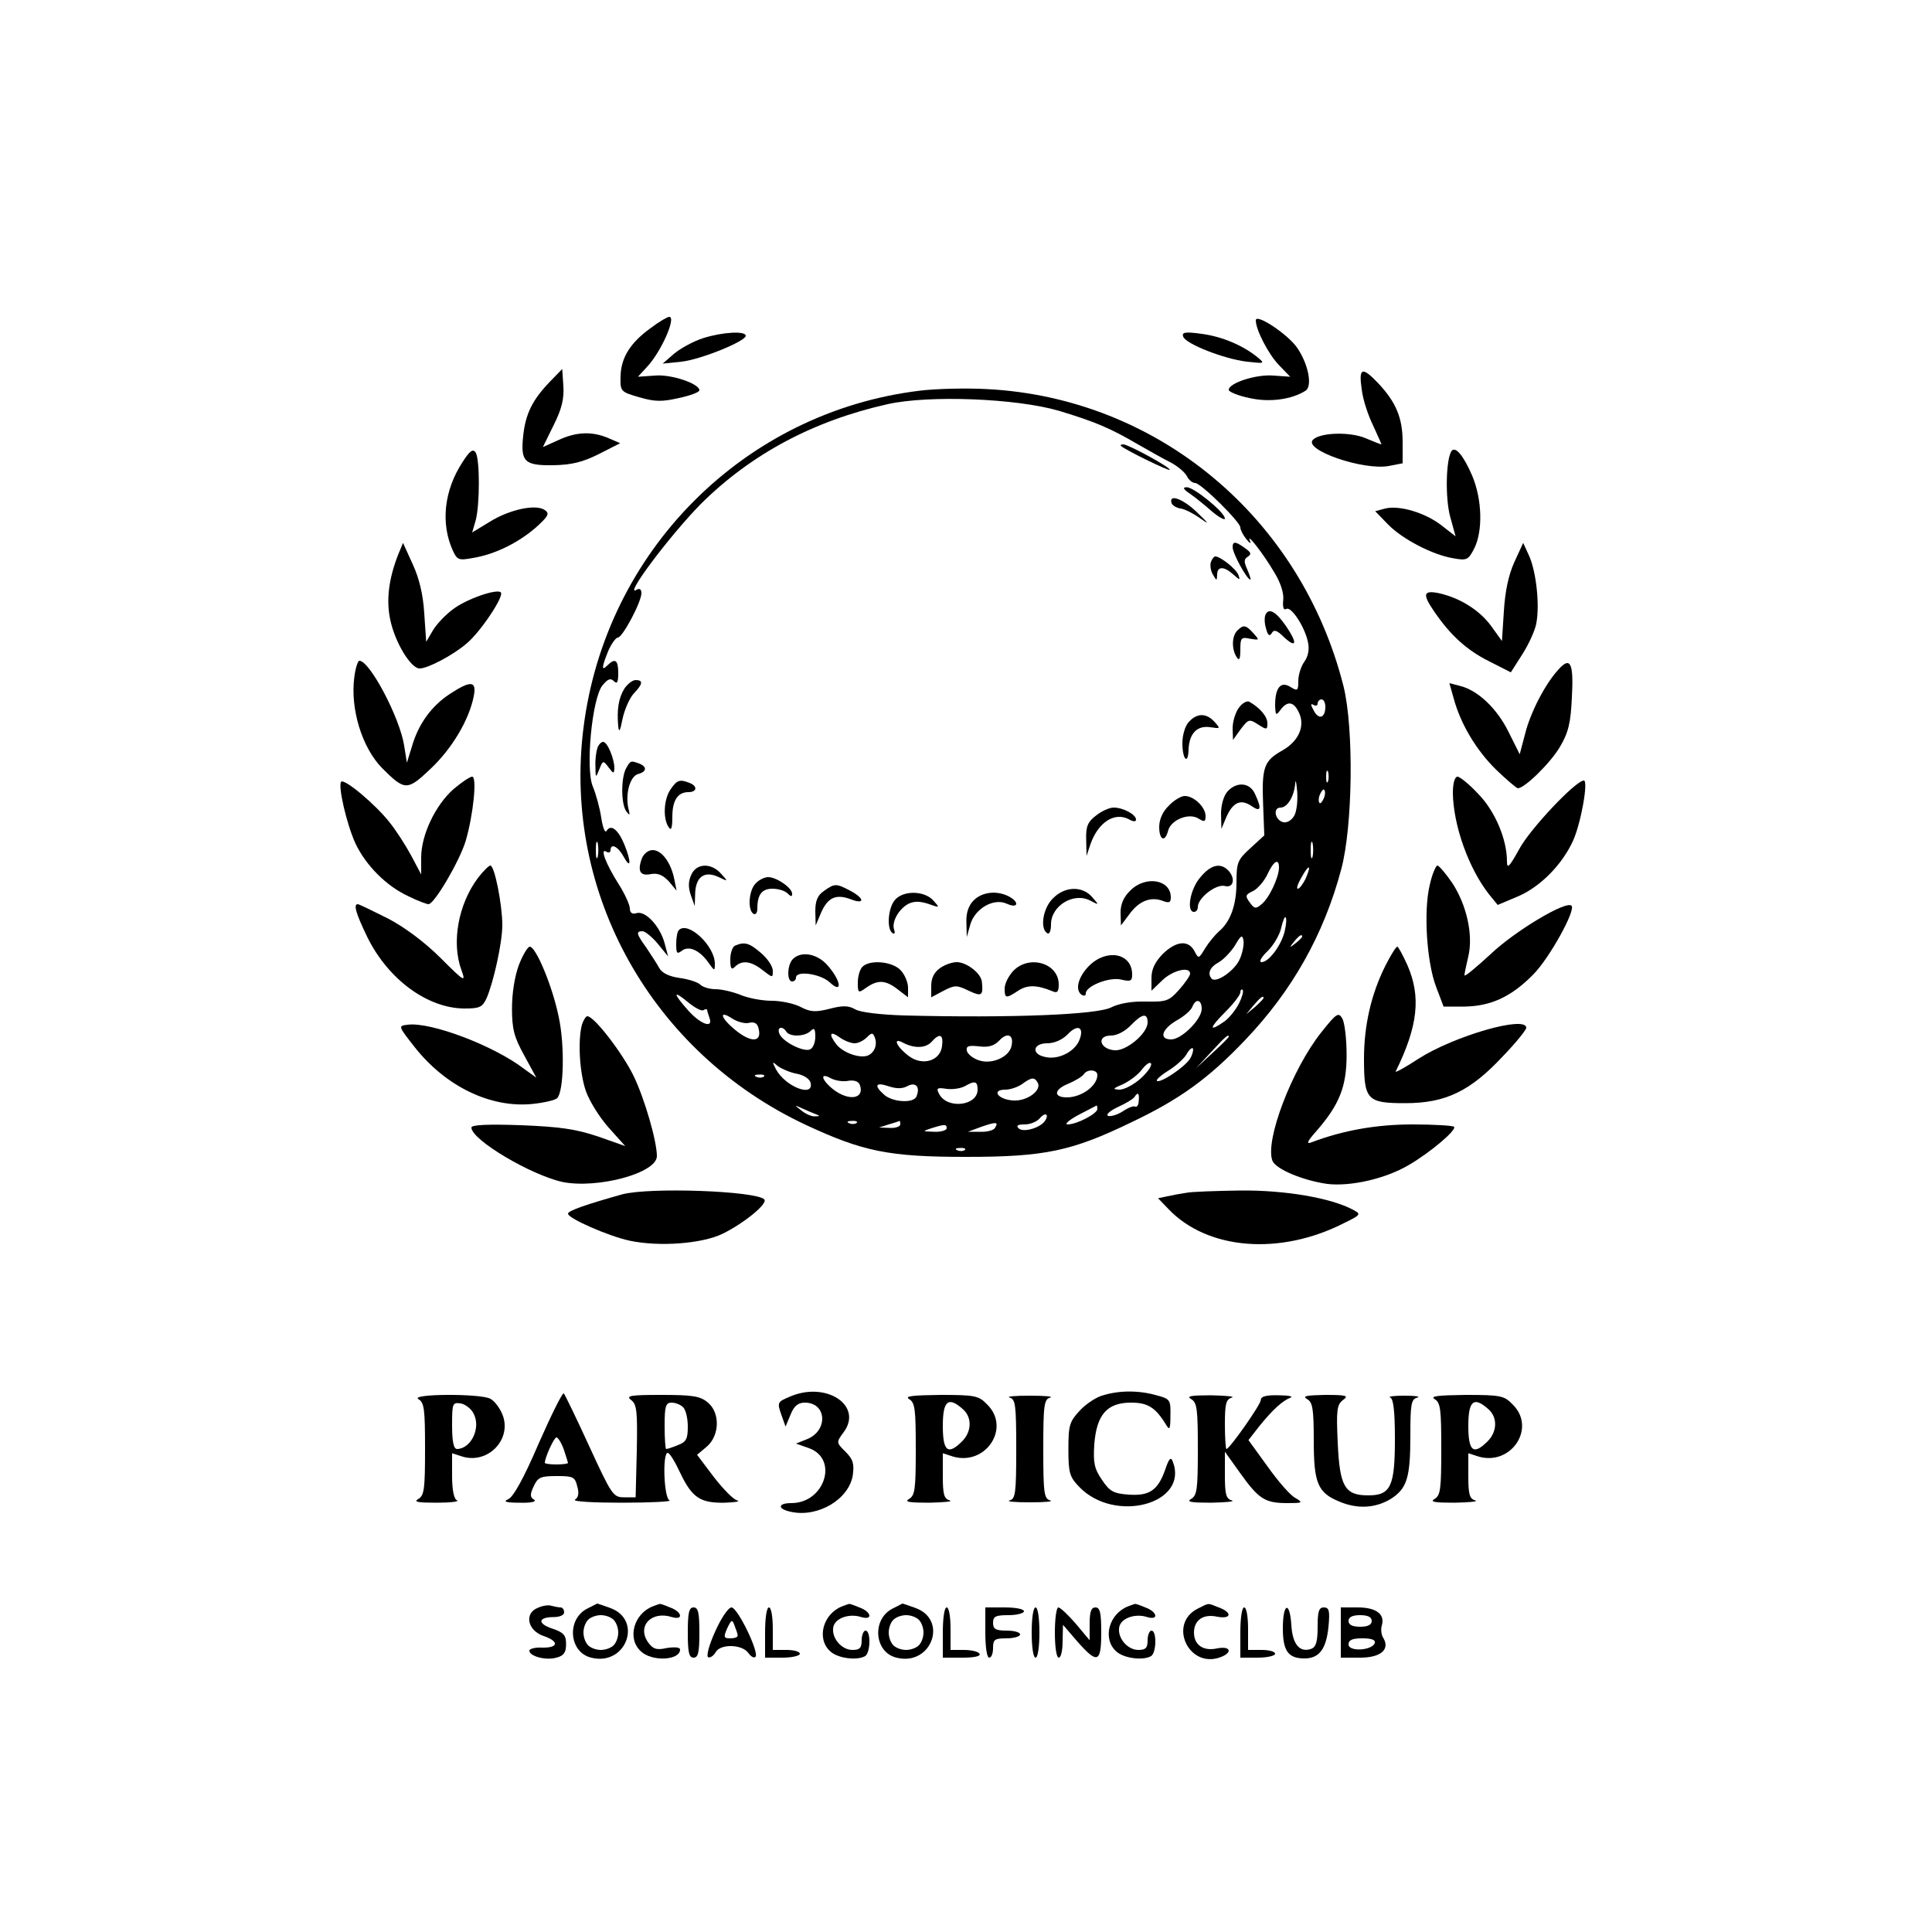 <?xml version="1.0" standalone="no"?>
<!DOCTYPE svg PUBLIC "-//W3C//DTD SVG 20010904//EN"
 "http://www.w3.org/TR/2001/REC-SVG-20010904/DTD/svg10.dtd">
<svg version="1.0" xmlns="http://www.w3.org/2000/svg"
 width="500pt" height="500pt" viewBox="0 0 500 500"
 preserveAspectRatio="xMidYMid meet">
<g transform="translate(0,500) scale(0.1,-0.1)"
fill="#000000" stroke="none">
<path d="M1684 4151 c-53 -38 -77 -77 -78 -125 -1 -39 0 -40 48 -54 41 -12 60
-12 103 -2 29 6 53 15 53 20 0 17 -73 42 -115 38 l-44 -3 23 25 c37 39 77 130
58 130 -5 0 -27 -13 -48 -29z"/>
<path d="M3250 4171 c0 -25 33 -88 60 -116 l29 -30 -43 3 c-44 4 -116 -19
-116 -37 0 -5 24 -15 53 -21 52 -12 110 -4 146 19 18 12 7 69 -22 111 -24 35
-107 90 -107 71z"/>
<path d="M1820 4125 c-25 -8 -58 -26 -75 -40 l-30 -26 49 5 c51 6 166 53 166
67 0 13 -59 10 -110 -6z"/>
<path d="M3062 4129 c6 -19 106 -58 165 -65 46 -5 47 -5 28 11 -38 31 -92 54
-145 61 -43 6 -52 4 -48 -7z"/>
<path d="M1422 4011 c-44 -46 -62 -82 -68 -139 -7 -67 3 -77 78 -76 48 1 76 8
118 29 l55 28 -30 13 c-42 18 -83 17 -130 -5 l-40 -18 28 57 c21 42 27 68 25
101 l-3 44 -33 -34z"/>
<path d="M3524 3993 c3 -27 17 -69 30 -95 12 -27 22 -48 21 -48 -2 0 -20 7
-41 16 -40 17 -117 15 -136 -4 -26 -26 129 -80 196 -68 l36 7 0 55 c0 62 -17
103 -63 152 -42 44 -51 41 -43 -15z"/>
<path d="M2381 3989 c-455 -55 -814 -415 -871 -873 -54 -428 177 -840 575
-1027 148 -69 215 -83 415 -83 205 0 274 15 429 90 124 59 199 113 294 213
121 127 203 272 248 441 30 111 33 365 6 474 -110 436 -480 746 -922 769 -55
3 -133 1 -174 -4z m359 -52 c96 -29 133 -45 205 -87 28 -16 65 -37 83 -46 18
-9 37 -25 43 -35 5 -11 15 -19 22 -19 15 0 117 -101 117 -115 0 -6 7 -20 16
-31 8 -10 13 -12 9 -4 -11 25 34 -32 62 -80 17 -27 26 -55 24 -73 -2 -19 1
-27 8 -23 12 8 48 -46 56 -86 4 -17 1 -36 -9 -50 -9 -12 -16 -35 -16 -50 0
-26 -2 -27 -20 -16 -25 16 -40 -1 -40 -47 1 -27 2 -28 14 -12 17 23 33 22 46
-4 19 -35 3 -76 -41 -101 -48 -27 -54 -43 -50 -142 l3 -78 -36 -33 c-33 -30
-36 -37 -36 -89 0 -59 -16 -102 -46 -127 -9 -8 -25 -27 -35 -43 -17 -28 -17
-28 -28 -7 -16 29 -47 26 -82 -8 -20 -21 -29 -39 -29 -62 l0 -33 28 27 c27 26
72 37 72 17 0 -5 -13 -24 -29 -42 -26 -29 -33 -31 -86 -30 -36 1 -69 -5 -89
-15 -36 -19 -258 -28 -536 -21 -61 2 -114 8 -127 16 -17 10 -33 10 -67 1 -36
-9 -49 -8 -74 5 -17 9 -51 16 -75 16 -25 0 -61 7 -80 15 -20 8 -49 15 -65 15
-15 0 -33 5 -40 12 -6 6 -30 14 -53 17 -28 4 -46 13 -53 26 -6 11 -21 34 -33
52 -26 36 -28 43 -10 43 6 0 24 -14 39 -32 l27 -33 -9 34 c-12 44 -49 84 -72
78 -12 -4 -18 1 -18 12 0 9 -13 38 -29 63 -33 52 -49 94 -32 84 6 -4 11 -2 11
3 0 20 19 11 34 -16 19 -35 20 -13 2 31 -16 39 -35 54 -46 36 -4 -7 -10 7 -14
34 -4 26 -14 62 -22 81 -19 46 -2 227 25 261 14 17 21 20 30 11 8 -8 11 -3 11
21 0 34 -8 40 -28 20 -16 -16 -15 -5 2 37 8 19 20 35 25 35 12 0 61 92 61 115
0 10 -5 13 -12 9 -37 -23 86 141 166 222 130 129 291 215 483 258 107 24 333
15 443 -17z m690 -766 c0 -29 -17 -35 -30 -10 -8 15 -9 19 -1 15 6 -4 11 -2
11 3 0 6 5 11 10 11 6 0 10 -9 10 -19z m7 -193 c-3 -7 -5 -2 -5 12 0 14 2 19
5 13 2 -7 2 -19 0 -25z m-87 -88 c-6 -12 -19 -20 -28 -18 -22 4 -29 38 -8 38
18 0 35 29 38 62 1 13 3 4 5 -19 2 -23 -1 -52 -7 -63z m76 44 c-4 -9 -9 -15
-11 -12 -3 3 -3 13 1 22 4 9 9 15 11 12 3 -3 3 -13 -1 -22z m-1879 -151 c-3
-10 -5 -2 -5 17 0 19 2 27 5 18 2 -10 2 -26 0 -35z m1850 0 c-3 -10 -5 -2 -5
17 0 19 2 27 5 18 2 -10 2 -26 0 -35z m-87 -28 c0 -25 -25 -79 -45 -95 -15
-13 -19 -12 -31 5 -12 16 -11 20 9 29 12 6 29 26 37 43 16 35 30 43 30 18z
m69 -29 c-7 -14 -16 -26 -20 -26 -5 0 0 13 9 29 20 36 27 34 11 -3z m-54 -135
c-8 -36 -41 -81 -60 -81 -8 0 -1 13 16 29 16 16 32 44 35 61 4 17 9 29 11 26
3 -2 2 -18 -2 -35z m-116 -72 c-12 -30 -61 -64 -73 -52 -12 13 -5 30 17 42 13
7 32 27 43 44 15 26 19 29 22 14 2 -10 -2 -32 -9 -48z m161 57 c0 -2 -8 -10
-17 -17 -16 -13 -17 -12 -4 4 13 16 21 21 21 13z m-164 -174 c-9 -17 -26 -38
-38 -46 -40 -28 -39 -17 2 24 22 22 40 45 40 52 0 6 3 9 6 6 3 -4 -2 -20 -10
-36z m-1385 -16 c5 3 9 3 9 0 0 -2 3 -11 6 -20 11 -29 -23 -17 -55 19 -40 45
-40 54 0 21 17 -14 35 -24 40 -20z m1449 31 c0 -2 -10 -12 -22 -23 l-23 -19
19 23 c18 21 26 27 26 19z m-160 -28 c0 -27 -52 -79 -79 -79 -32 0 -25 26 14
49 20 11 38 27 41 36 9 22 24 18 24 -6z m-1171 -36 c13 3 21 -1 24 -14 10 -37
-19 -39 -62 -3 -37 31 -41 51 -6 28 14 -9 34 -14 44 -11z m1031 1 c0 -29 -57
-76 -87 -72 -38 4 -45 38 -8 38 16 0 37 11 53 28 28 29 42 31 42 6z m-178 -49
c-14 -29 -56 -49 -89 -40 -35 8 -29 35 7 35 19 0 39 9 53 23 27 29 45 18 29
-18z m-757 25 c9 -14 48 -13 63 2 9 9 12 6 12 -15 0 -15 -6 -30 -14 -33 -18
-7 -72 21 -79 41 -7 17 8 21 18 5z m177 -30 c9 0 23 7 31 15 13 13 16 13 21 0
8 -21 -3 -43 -22 -48 -24 -5 -63 11 -78 31 -20 26 -16 35 8 18 12 -9 30 -16
40 -16z m406 -6 c-5 -29 -51 -50 -85 -38 -15 5 -29 16 -31 25 -2 12 5 14 32
11 24 -3 39 1 53 16 20 21 37 14 31 -14z m-180 -1 c-4 -38 -50 -53 -86 -26
-33 25 -43 50 -14 34 29 -15 59 -14 74 4 20 22 30 18 26 -12z m742 24 c0 -2
-19 -21 -42 -42 l-43 -40 40 43 c36 39 45 47 45 39z m-99 -55 c-12 -22 -79
-67 -87 -59 -3 2 11 15 31 27 19 12 40 31 46 42 6 11 13 17 16 15 2 -3 0 -14
-6 -25z m-130 -54 c-17 -15 -41 -28 -54 -28 -19 1 -17 3 9 14 17 8 40 25 50
39 11 14 21 20 23 14 2 -6 -10 -23 -28 -39z m-888 13 c19 -4 33 -14 35 -24 8
-38 -66 -9 -90 36 -10 20 -10 21 5 8 10 -7 32 -17 50 -20z m777 -3 c0 -28 -41
-58 -79 -58 -35 0 -34 20 3 35 19 8 37 19 41 25 9 14 35 12 35 -2z m-863 -4
c-3 -3 -12 -4 -19 -1 -8 3 -5 6 6 6 11 1 17 -2 13 -5z m219 -11 c14 2 25 -1
29 -10 14 -37 -28 -44 -69 -12 -31 25 -35 45 -5 28 12 -6 32 -9 45 -6z m489
-4 c13 -20 -27 -50 -64 -47 -39 3 -56 28 -19 28 13 0 33 7 44 15 23 17 31 18
39 4z m-337 -10 c22 12 34 -2 24 -26 -6 -19 -62 -16 -84 4 -27 24 -22 33 11
22 21 -7 36 -7 49 0z m182 -9 c0 -42 -78 -51 -99 -12 -9 16 -6 18 19 14 15 -2
36 1 47 7 26 15 33 13 33 -9z m417 -29 c0 -11 -5 -17 -9 -15 -4 3 -19 -3 -32
-12 -14 -9 -31 -14 -38 -12 -7 3 4 13 25 23 20 9 40 21 43 26 9 14 13 10 11
-10z m-837 -34 c13 -5 13 -6 -1 -6 -8 -1 -24 6 -35 15 -19 15 -19 15 1 6 11
-5 27 -12 35 -15z m730 13 c0 -12 -53 -40 -77 -40 -9 0 3 11 27 24 25 13 46
24 48 25 1 0 2 -3 2 -9z m-135 -30 c-12 -19 -57 -32 -69 -20 -7 7 -2 10 16 10
14 0 31 7 38 15 14 17 26 13 15 -5z m-488 -6 c-3 -3 -12 -4 -19 -1 -8 3 -5 6
6 6 11 1 17 -2 13 -5z m113 -4 c0 -5 -12 -10 -27 -9 l-28 1 25 8 c14 4 26 8
28 9 1 1 2 -3 2 -9z m245 -9 c-3 -6 -21 -11 -38 -10 l-32 0 35 13 c38 13 45
13 35 -3z m-125 -1 c0 -5 -15 -10 -32 -9 -31 1 -32 1 -8 9 35 11 40 11 40 0z
m47 -56 c-3 -3 -12 -4 -19 -1 -8 3 -5 6 6 6 11 1 17 -2 13 -5z"/>
<path d="M2901 3846 c10 -10 123 -65 126 -62 5 5 -107 66 -120 66 -6 0 -8 -2
-6 -4z"/>
<path d="M3080 3722 c13 -9 39 -30 57 -46 18 -15 33 -23 33 -18 0 16 -81 82
-99 81 -11 0 -9 -5 9 -17z"/>
<path d="M3032 3698 c2 -6 12 -12 23 -14 10 -1 32 -12 49 -24 27 -19 26 -17
-6 14 -36 35 -74 49 -66 24z"/>
<path d="M3190 3584 c0 -16 37 -84 46 -84 2 0 -2 12 -8 26 -9 20 -9 27 1 33 9
6 9 10 -1 18 -29 22 -38 24 -38 7z"/>
<path d="M3134 3546 c-3 -8 -1 -23 5 -33 10 -17 10 -17 11 0 0 22 18 22 42 0
17 -15 18 -15 13 -1 -6 16 -47 48 -60 48 -3 0 -8 -6 -11 -14z"/>
<path d="M3276 3411 c-4 -6 -4 -22 0 -36 5 -19 9 -23 15 -14 6 11 14 8 33 -11
32 -29 34 -14 4 30 -25 36 -43 47 -52 31z"/>
<path d="M3202 3368 c-14 -14 -15 -47 -2 -68 7 -11 10 -7 10 19 0 30 2 33 25
28 25 -4 25 -4 9 14 -20 22 -26 23 -42 7z"/>
<path d="M1616 3218 c-15 -24 -20 -54 -16 -98 2 -17 5 -12 11 19 5 24 18 54
29 66 24 25 25 35 5 35 -8 0 -21 -10 -29 -22z"/>
<path d="M3206 3168 c-9 -12 -16 -36 -16 -53 l1 -30 20 28 c20 26 22 27 45 12
22 -14 24 -14 24 3 0 18 -19 40 -47 56 -6 3 -19 -4 -27 -16z"/>
<path d="M3077 3132 c-10 -10 -17 -35 -17 -55 0 -43 15 -58 16 -16 2 41 22 62
56 57 27 -4 27 -4 11 14 -21 23 -45 23 -66 0z"/>
<path d="M1546 3064 c-3 -9 -6 -30 -5 -47 0 -31 1 -31 10 -8 9 23 10 24 24 5
13 -17 14 -17 15 -2 0 24 -18 68 -29 68 -5 0 -12 -7 -15 -16z"/>
<path d="M1620 3011 c-13 -25 -13 -92 1 -111 9 -12 10 -10 5 9 -8 38 5 83 26
88 22 6 23 19 2 27 -22 8 -22 8 -34 -13z"/>
<path d="M1736 2958 c-18 -25 -21 -75 -6 -98 7 -11 10 -4 10 26 0 43 14 64 42
64 22 0 24 16 2 24 -25 10 -32 7 -48 -16z"/>
<path d="M3177 2952 c-10 -11 -17 -35 -17 -58 l1 -39 13 31 c17 38 37 47 65
28 24 -17 27 -7 9 31 -13 30 -47 33 -71 7z"/>
<path d="M3025 2915 c-16 -15 -25 -36 -25 -55 0 -34 15 -41 23 -10 7 28 53 47
78 32 16 -10 19 -9 19 6 0 23 -30 52 -54 52 -9 0 -28 -11 -41 -25z"/>
<path d="M2836 2889 c-21 -16 -26 -28 -25 -62 l1 -42 10 30 c20 57 62 84 99
65 12 -7 19 -7 19 -1 0 13 -33 31 -58 31 -11 0 -31 -9 -46 -21z"/>
<path d="M1661 2778 c-12 -33 -4 -46 24 -40 18 3 31 -3 46 -19 l20 -24 -6 30
c-9 44 -33 75 -56 75 -11 0 -23 -9 -28 -22z"/>
<path d="M1789 2736 c-8 -17 -8 -33 -1 -53 l10 -28 1 31 c1 44 23 61 59 45 27
-13 27 -13 8 8 -26 29 -64 27 -77 -3z"/>
<path d="M3106 2729 c-26 -30 -36 -89 -16 -89 6 0 10 6 10 13 0 23 47 60 70
54 23 -6 28 21 8 41 -20 20 -45 14 -72 -19z"/>
<path d="M1956 2714 c-18 -17 -22 -69 -6 -79 6 -3 10 3 10 14 0 36 12 51 39
51 15 0 32 -5 39 -12 9 -9 12 -9 12 -1 0 15 -40 43 -62 43 -9 0 -24 -7 -32
-16z"/>
<path d="M2925 2695 c-17 -16 -25 -35 -25 -57 l1 -33 21 28 c25 35 55 47 86
36 18 -7 22 -5 22 9 0 46 -66 57 -105 17z"/>
<path d="M2132 2694 c-16 -11 -22 -25 -22 -52 l1 -37 14 33 c17 39 38 49 76
35 38 -15 37 2 -1 22 -36 19 -40 19 -68 -1z"/>
<path d="M2725 2675 c-26 -25 -34 -78 -15 -90 6 -4 10 6 10 23 0 48 59 84 102
61 23 -12 23 -12 4 10 -26 29 -71 27 -101 -4z"/>
<path d="M2317 2672 c-19 -20 -23 -77 -7 -87 5 -3 7 0 4 9 -7 19 11 53 37 67
15 7 29 7 51 0 31 -11 31 -11 13 9 -23 25 -76 26 -98 2z"/>
<path d="M2520 2670 c-13 -13 -20 -32 -19 -57 l1 -38 9 32 c12 42 61 70 95 54
29 -13 33 4 5 19 -31 16 -69 12 -91 -10z"/>
<path d="M1757 2593 c-4 -3 -7 -20 -7 -36 0 -24 2 -27 14 -18 18 15 47 2 70
-31 15 -21 16 -22 16 -2 0 46 -69 111 -93 87z"/>
<path d="M1903 2553 c-7 -2 -13 -19 -13 -36 0 -24 3 -28 12 -19 18 18 42 15
72 -9 26 -20 26 -20 26 -1 0 11 -14 32 -31 46 -30 26 -42 29 -66 19z"/>
<path d="M2052 2518 c-15 -15 -16 -58 -2 -58 6 0 10 5 10 10 0 19 63 10 87
-12 33 -31 31 1 -3 41 -27 33 -70 41 -92 19z"/>
<path d="M2819 2501 c-29 -29 -38 -64 -19 -76 6 -3 10 -2 10 4 0 19 60 43 91
36 25 -6 29 -4 29 13 0 55 -65 68 -111 23z"/>
<path d="M2232 2498 c-7 -7 -12 -25 -12 -41 0 -27 1 -28 22 -13 30 21 50 20
82 -5 l26 -20 0 25 c0 14 -9 35 -20 46 -22 22 -79 27 -98 8z"/>
<path d="M2432 2494 c-14 -10 -22 -25 -22 -45 l0 -30 32 17 c29 15 34 15 65 0
34 -16 38 -13 34 24 -3 22 -40 50 -65 50 -12 0 -32 -7 -44 -16z"/>
<path d="M2622 2487 c-12 -13 -22 -33 -22 -45 0 -26 3 -27 35 -6 24 16 49 15
88 -1 13 -6 17 -2 17 17 0 56 -77 78 -118 35z"/>
<path d="M1197 3804 c-48 -73 -57 -159 -25 -229 11 -24 15 -26 52 -19 56 9
117 39 163 79 32 29 36 36 23 45 -23 16 -90 2 -142 -30 l-46 -28 9 31 c11 41
11 158 0 176 -7 10 -15 5 -34 -25z"/>
<path d="M3756 3832 c-14 -23 -16 -121 -3 -169 l14 -51 -36 28 c-42 33 -109
53 -146 44 l-26 -7 33 -34 c37 -38 115 -79 170 -88 34 -6 38 -4 53 25 23 45
21 127 -5 189 -23 53 -44 78 -54 63z"/>
<path d="M1031 3566 c-25 -63 -32 -119 -21 -170 12 -58 53 -126 76 -126 21 0
86 34 122 65 35 29 98 123 88 132 -10 10 -89 -17 -124 -44 -19 -14 -42 -38
-52 -55 l-17 -29 -5 73 c-3 50 -13 91 -30 128 l-25 55 -12 -29z"/>
<path d="M3919 3545 c-15 -33 -24 -76 -27 -127 l-5 -77 -28 39 c-30 41 -81 73
-136 85 -40 8 -42 -3 -11 -48 41 -60 83 -99 141 -128 l57 -29 30 47 c16 25 33
62 36 80 9 47 0 131 -18 173 l-16 35 -23 -50z"/>
<path d="M917 3248 c-11 -83 20 -183 72 -236 59 -59 65 -59 126 -1 55 52 99
126 111 187 8 40 -7 42 -62 6 -47 -31 -81 -77 -98 -136 l-13 -42 -7 44 c-11
72 -89 220 -116 220 -4 0 -10 -19 -13 -42z"/>
<path d="M4033 3267 c-34 -37 -72 -110 -86 -166 l-14 -53 -29 58 c-30 61 -80
108 -126 119 l-27 7 11 -39 c18 -67 59 -135 110 -185 27 -26 53 -48 56 -48 18
0 85 66 109 107 22 37 28 62 31 128 5 90 -4 107 -35 72z"/>
<path d="M1174 2958 c-47 -41 -84 -119 -84 -177 l0 -44 -26 49 c-14 26 -39 65
-56 86 -36 46 -116 113 -125 105 -9 -10 14 -110 37 -160 27 -57 80 -110 136
-136 24 -12 48 -21 53 -21 15 0 80 111 96 163 20 68 30 167 17 167 -6 0 -28
-15 -48 -32z"/>
<path d="M3760 2948 c1 -84 41 -196 94 -263 l22 -27 52 22 c59 25 115 83 143
144 21 47 40 156 28 156 -21 0 -139 -125 -167 -177 -26 -47 -32 -53 -32 -32 0
57 -31 130 -74 174 -23 25 -48 45 -54 45 -7 0 -12 -17 -12 -42z"/>
<path d="M1237 2728 c-51 -68 -69 -167 -43 -238 12 -33 9 -32 -53 30 -41 41
-93 80 -137 103 -40 20 -75 37 -78 37 -12 0 -5 -24 25 -86 54 -109 155 -183
250 -184 40 0 47 3 58 26 18 41 41 144 41 190 0 52 -20 154 -31 154 -4 0 -19
-15 -32 -32z"/>
<path d="M3700 2709 c-16 -67 -8 -199 17 -264 l19 -50 54 0 c68 1 121 25 178
83 41 41 111 167 99 178 -14 14 -147 -66 -209 -125 -38 -35 -68 -60 -68 -55 0
5 5 27 10 49 13 55 -4 132 -41 189 -17 25 -35 46 -39 46 -4 0 -14 -23 -20 -51z"/>
<path d="M1343 2503 c-11 -29 -18 -74 -18 -113 0 -54 6 -75 32 -122 l31 -57
-32 23 c-78 60 -242 122 -301 114 -25 -3 -25 -3 19 -59 80 -101 196 -157 304
-146 30 3 59 10 64 15 17 17 20 136 4 210 -16 79 -59 182 -75 182 -5 0 -18
-21 -28 -47z"/>
<path d="M3585 2500 c-36 -72 -55 -153 -55 -240 0 -107 8 -115 107 -115 104 0
168 31 252 121 34 35 61 69 61 74 0 33 -187 -21 -279 -80 -35 -23 -61 -37 -59
-33 58 118 66 194 30 276 -12 26 -23 47 -26 47 -3 0 -17 -22 -31 -50z"/>
<path d="M3420 2329 c-76 -95 -147 -281 -127 -333 9 -22 79 -51 142 -60 60 -7
150 13 211 49 55 32 125 91 117 99 -4 3 -52 6 -107 6 -93 0 -179 -15 -261 -46
-15 -6 -13 1 12 29 59 68 78 114 78 197 0 41 -5 83 -11 94 -10 17 -15 14 -54
-35z"/>
<path d="M1506 2348 c-11 -42 -6 -124 10 -171 9 -26 35 -68 59 -95 l43 -48
-71 25 c-57 19 -98 25 -199 29 -85 3 -128 1 -128 -6 0 -32 154 -123 236 -141
91 -18 244 23 244 67 0 39 -32 149 -60 207 -28 58 -102 155 -120 155 -4 0 -10
-10 -14 -22z"/>
<path d="M1610 1909 c-89 -25 -140 -42 -140 -50 0 -12 104 -58 160 -70 76 -16
186 -8 240 18 55 27 118 78 108 89 -22 22 -297 32 -368 13z"/>
<path d="M3070 1913 c-14 -2 -36 -6 -49 -9 l-24 -5 27 -28 c101 -106 289 -121
455 -36 43 21 44 23 23 34 -58 31 -176 51 -291 50 -64 -1 -127 -3 -141 -6z"/>
<path d="M1394 1264 c-39 -91 -66 -139 -79 -144 -14 -6 -6 -9 30 -9 30 -1 45
3 37 8 -10 6 -11 13 -1 34 11 24 18 27 60 27 42 0 47 -2 53 -27 5 -17 3 -29
-6 -34 -7 -5 47 -8 122 -8 74 0 129 3 123 6 -15 5 -19 123 -5 123 5 0 19 -23
32 -51 31 -65 52 -79 115 -78 27 1 42 3 33 6 -10 2 -37 30 -61 61 l-43 57 25
21 c34 29 35 89 2 115 -19 16 -40 19 -119 19 -80 0 -93 -2 -79 -13 15 -11 17
-28 15 -132 l-3 -120 -30 0 c-28 0 -32 6 -90 132 -33 72 -63 134 -66 137 -3 3
-32 -55 -65 -130z m374 94 c7 -7 12 -29 12 -50 0 -32 -4 -40 -26 -48 -14 -6
-27 -10 -30 -10 -2 0 -4 27 -4 60 0 51 3 60 18 60 10 0 23 -5 30 -12z m-309
-109 c6 -18 11 -34 11 -35 0 -2 -13 -4 -30 -4 -16 0 -30 2 -30 4 0 14 24 66
30 66 4 0 13 -14 19 -31z"/>
<path d="M2043 1385 c-31 -13 -32 -15 -21 -46 l11 -31 13 31 c9 23 20 31 37
31 56 0 61 -71 7 -94 l-30 -12 34 -12 c77 -28 40 -142 -46 -142 -37 0 -36 -16
1 -23 69 -14 148 33 158 95 4 30 1 41 -19 61 -24 24 -24 24 -5 50 52 69 -45
134 -140 92z"/>
<path d="M2855 1389 c-17 -4 -44 -22 -60 -39 -27 -29 -30 -38 -30 -100 0 -62
3 -72 28 -98 92 -96 285 -44 242 66 -5 13 -10 7 -20 -23 -19 -52 -40 -67 -95
-63 -38 3 -48 8 -68 38 -20 29 -23 44 -20 92 6 77 33 108 95 108 43 0 63 -12
90 -56 10 -17 12 -14 12 23 1 40 -1 43 -36 52 -45 13 -96 13 -138 0z"/>
<path d="M1083 1379 c15 -9 17 -26 17 -129 0 -103 -2 -120 -17 -129 -14 -8 -2
-10 47 -10 36 0 59 3 53 6 -8 3 -13 26 -13 63 l0 59 28 -9 c67 -19 128 47 102
110 -7 17 -21 35 -31 40 -25 14 -210 13 -186 -1z m143 -38 c19 -37 -7 -90 -43
-91 -9 0 -13 19 -13 61 0 57 1 60 22 57 12 -2 28 -14 34 -27z"/>
<path d="M2353 1379 c15 -9 17 -26 17 -129 0 -103 -2 -120 -17 -129 -14 -8 0
-10 52 -10 39 1 62 3 53 6 -15 4 -18 16 -18 63 l0 59 28 -9 c84 -23 148 75 87
135 -22 23 -31 25 -122 25 -71 -1 -93 -3 -80 -11z m139 -26 c24 -21 23 -58 -2
-83 -37 -37 -50 -26 -50 40 0 65 14 77 52 43z"/>
<path d="M2613 1383 c15 -4 17 -19 17 -133 0 -114 -2 -129 -17 -133 -10 -3 14
-5 52 -5 39 0 62 2 53 5 -16 4 -18 19 -18 133 0 114 2 129 18 133 9 3 -14 5
-53 5 -38 0 -62 -2 -52 -5z"/>
<path d="M3083 1379 c15 -9 17 -26 17 -129 0 -103 -2 -120 -17 -129 -14 -8 0
-10 52 -10 39 1 62 3 53 6 -15 4 -18 16 -18 65 l0 61 40 -56 c48 -67 64 -77
122 -77 39 0 41 1 21 13 -13 6 -45 43 -72 81 l-50 69 28 36 c34 42 60 66 81
74 8 3 -6 6 -31 6 -32 1 -46 -3 -46 -12 0 -12 -81 -127 -89 -127 -2 0 -4 29
-4 64 0 53 3 65 18 69 9 3 -14 5 -53 6 -52 0 -66 -2 -52 -10z"/>
<path d="M3383 1379 c14 -8 17 -25 17 -107 0 -110 10 -135 66 -158 47 -20 93
-17 132 6 43 27 52 54 52 165 0 81 2 94 18 98 9 3 -5 5 -33 5 -27 0 -44 -2
-37 -5 8 -3 12 -34 12 -107 0 -123 -11 -146 -69 -146 -61 0 -74 23 -79 137 -4
85 -2 98 14 110 15 11 9 13 -47 13 -48 -1 -60 -3 -46 -11z"/>
<path d="M3713 1379 c15 -9 17 -26 17 -129 0 -103 -2 -120 -17 -129 -14 -8 0
-10 52 -10 39 1 62 3 53 6 -15 4 -18 16 -18 63 l0 59 28 -9 c84 -23 148 75 87
135 -22 23 -31 25 -122 25 -71 -1 -93 -3 -80 -11z m139 -26 c24 -21 23 -58 -2
-83 -37 -37 -50 -26 -50 40 0 65 14 77 52 43z"/>
<path d="M1392 839 c-36 -14 -27 -59 15 -73 41 -14 38 -31 -4 -30 -18 1 -33
-3 -33 -8 0 -14 42 -26 70 -18 19 5 25 13 25 35 0 23 -6 30 -35 40 -40 13 -38
30 3 30 15 0 27 5 27 12 0 7 -4 13 -9 13 -5 0 -15 2 -23 4 -7 3 -23 1 -36 -5z"/>
<path d="M1520 837 c-54 -27 -48 -113 10 -127 91 -23 135 99 48 129 -17 6 -31
11 -32 11 -1 0 -12 -6 -26 -13z m68 -29 c7 -7 12 -21 12 -33 0 -12 -5 -26 -12
-33 -7 -7 -21 -12 -33 -12 -12 0 -26 5 -33 12 -7 7 -12 21 -12 33 0 12 5 26
12 33 7 7 21 12 33 12 12 0 26 -5 33 -12z"/>
<path d="M1690 843 c-50 -19 -68 -84 -31 -117 29 -27 101 -23 101 5 0 6 -14 7
-34 4 -27 -6 -36 -3 -49 15 -29 42 9 82 62 65 31 -9 26 14 -5 25 -14 6 -26 10
-27 9 -1 0 -9 -3 -17 -6z"/>
<path d="M2180 843 c-50 -19 -68 -84 -31 -117 20 -18 69 -24 90 -12 14 9 15
66 1 66 -5 0 -10 -11 -10 -25 0 -20 -5 -25 -24 -25 -29 0 -56 33 -49 61 6 22
42 34 72 24 31 -9 26 14 -5 25 -14 6 -26 10 -27 9 -1 0 -9 -3 -17 -6z"/>
<path d="M2310 837 c-54 -27 -48 -113 10 -127 91 -23 135 99 48 129 -17 6 -31
11 -32 11 -1 0 -12 -6 -26 -13z m68 -29 c7 -7 12 -21 12 -33 0 -12 -5 -26 -12
-33 -7 -7 -21 -12 -33 -12 -12 0 -26 5 -33 12 -7 7 -12 21 -12 33 0 12 5 26
12 33 7 7 21 12 33 12 12 0 26 -5 33 -12z"/>
<path d="M2920 843 c-50 -19 -68 -84 -31 -117 20 -18 69 -24 90 -12 14 9 15
66 1 66 -5 0 -10 -11 -10 -25 0 -20 -5 -25 -24 -25 -29 0 -56 33 -49 61 6 22
42 34 72 24 31 -9 26 14 -5 25 -14 6 -26 10 -27 9 -1 0 -9 -3 -17 -6z"/>
<path d="M3100 837 c-78 -39 -24 -156 58 -126 33 12 27 30 -8 23 -36 -8 -60 9
-60 41 0 32 24 49 60 41 37 -7 40 11 4 24 -30 12 -24 12 -54 -3z"/>
<path d="M1780 775 c0 -51 3 -65 15 -65 12 0 15 14 15 65 0 51 -3 65 -15 65
-12 0 -15 -14 -15 -65z"/>
<path d="M1851 778 c-16 -35 -24 -65 -18 -67 5 -2 14 4 19 13 12 22 67 21 84
-1 7 -10 15 -15 19 -11 11 10 -46 128 -62 128 -8 0 -27 -28 -42 -62z m58 -10
c1 -5 -8 -8 -19 -8 -17 0 -18 3 -8 26 11 23 13 24 19 7 4 -10 8 -21 8 -25z"/>
<path d="M1980 775 l0 -65 45 0 c25 0 45 5 45 10 0 6 -16 10 -35 10 l-35 0 0
55 c0 30 -4 55 -10 55 -6 0 -10 -28 -10 -65z"/>
<path d="M2440 775 l0 -65 51 0 c31 0 48 4 44 10 -3 6 -22 10 -41 10 l-34 0 0
55 c0 30 -4 55 -10 55 -6 0 -10 -28 -10 -65z"/>
<path d="M2550 775 c0 -37 4 -65 10 -65 6 0 10 11 10 25 0 22 4 25 35 25 19 0
35 5 35 10 0 6 -16 10 -35 10 -28 0 -35 4 -35 20 0 17 7 20 40 20 22 0 40 5
40 10 0 6 -22 10 -50 10 l-50 0 0 -65z"/>
<path d="M2670 775 c0 -37 4 -65 10 -65 6 0 10 28 10 65 0 37 -4 65 -10 65 -6
0 -10 -28 -10 -65z"/>
<path d="M2730 775 c0 -37 4 -65 10 -65 6 0 10 19 10 43 l1 42 37 -43 c52 -59
62 -56 62 23 0 51 -3 65 -15 65 -11 0 -15 -11 -15 -42 l0 -43 -36 43 c-20 23
-40 42 -45 42 -5 0 -9 -29 -9 -65z"/>
<path d="M3210 775 l0 -65 45 0 c25 0 45 5 45 10 0 6 -16 10 -35 10 l-35 0 0
55 c0 30 -4 55 -10 55 -6 0 -10 -28 -10 -65z"/>
<path d="M3320 786 c0 -59 14 -78 56 -78 38 0 56 24 62 81 4 42 2 51 -12 51
-13 0 -16 -11 -16 -50 0 -38 -4 -52 -16 -57 -30 -11 -49 11 -52 61 -4 64 -22
58 -22 -8z"/>
<path d="M3470 775 l0 -65 50 0 c53 0 78 21 60 51 -5 7 -7 22 -4 32 9 29 -14
47 -62 47 l-44 0 0 -65z m80 30 c0 -10 -10 -15 -30 -15 -20 0 -30 5 -30 15 0
10 10 15 30 15 20 0 30 -5 30 -15z m8 -57 c-7 -20 -68 -23 -68 -4 0 12 10 16
36 16 24 0 34 -4 32 -12z"/>
</g>
</svg>
